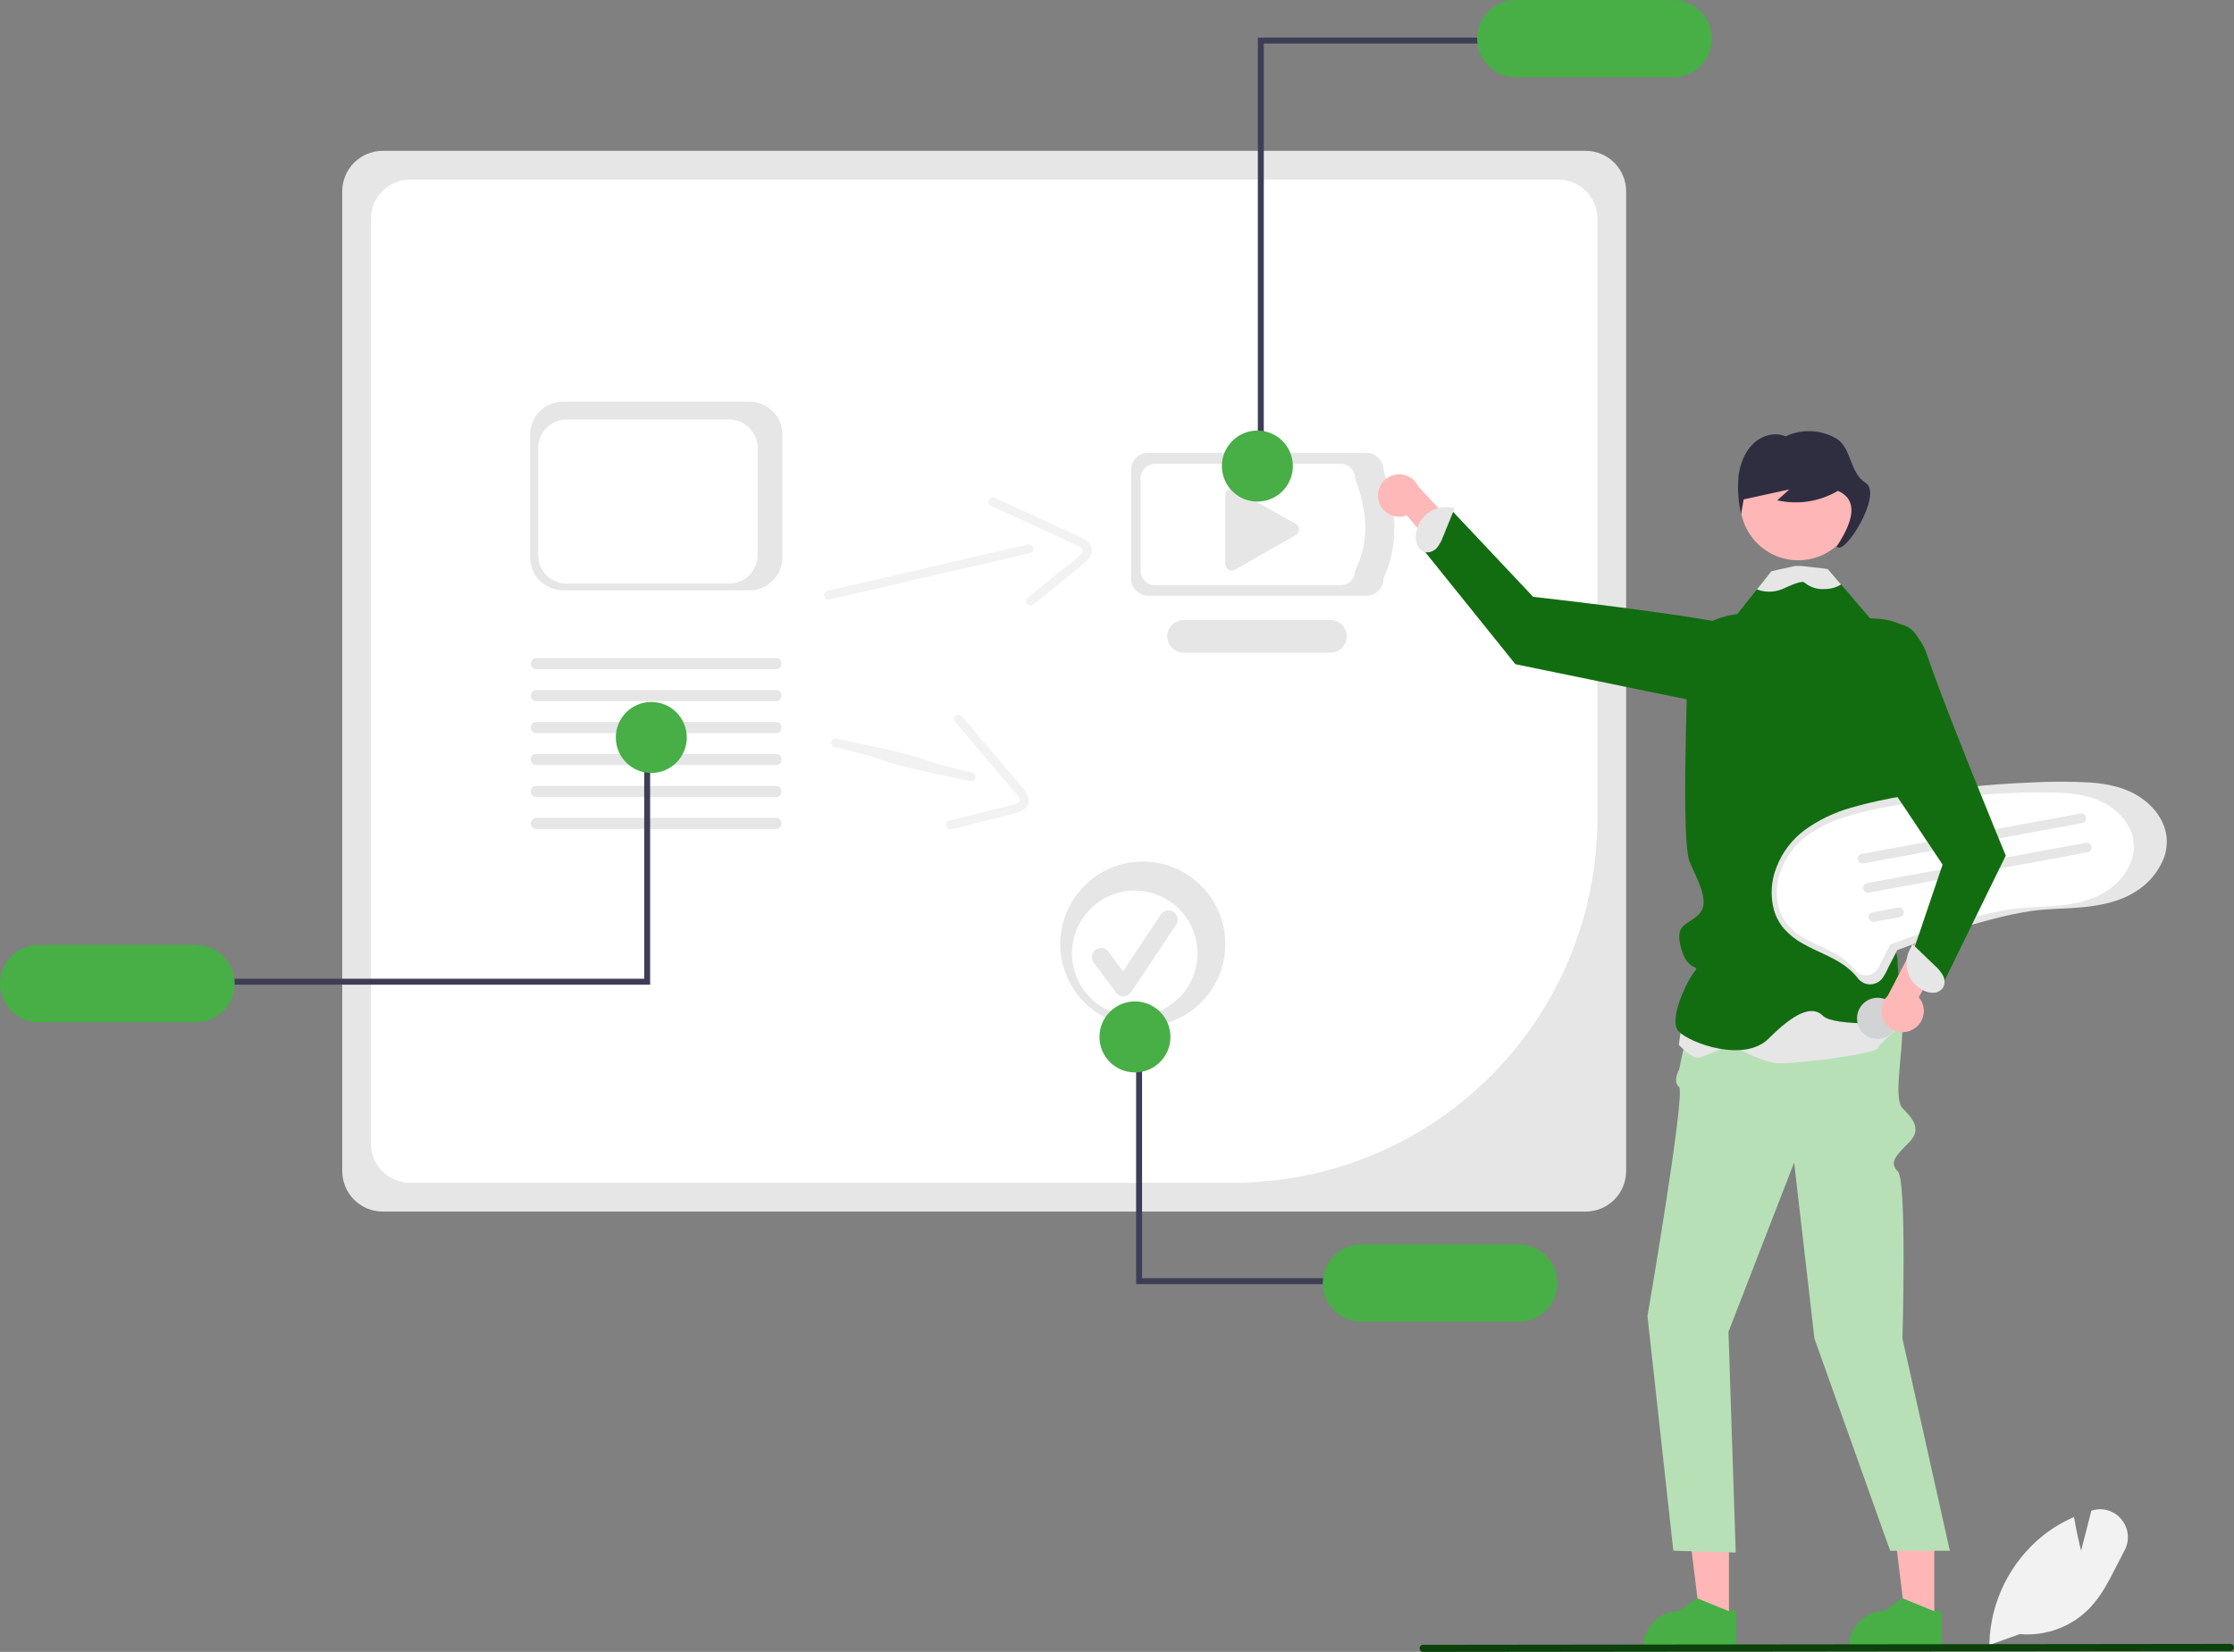 <svg width="622" height="460" viewBox="0 0 622 460" fill="none" xmlns="http://www.w3.org/2000/svg">
<rect x="0" y="0" width="622" height="460" fill="#808080" stroke="none"/>
<g clip-path="url(#clip0_672_909)">
<path d="M441.5 337.383H106.545C103.56 337.38 100.699 336.192 98.589 334.081C96.478 331.97 95.291 329.107 95.288 326.121V53.264C95.291 50.279 96.478 47.416 98.589 45.305C100.699 43.194 103.56 42.006 106.545 42.002H441.5C444.485 42.006 447.346 43.194 449.457 45.305C451.567 47.416 452.754 50.279 452.758 53.264V326.121C452.754 329.107 451.567 331.97 449.457 334.081C447.346 336.192 444.485 337.38 441.5 337.383Z" fill="#E6E6E6"/>
<path d="M114.14 50.019C111.265 50.022 108.509 51.166 106.476 53.2C104.443 55.233 103.3 57.991 103.296 60.867V318.525C103.3 321.401 104.443 324.159 106.476 326.192C108.509 328.226 111.265 329.37 114.14 329.373H343.404C370.273 329.343 396.034 318.651 415.033 299.643C434.033 280.635 444.72 254.864 444.751 227.983V60.867C444.748 57.991 443.604 55.233 441.571 53.2C439.539 51.166 436.782 50.022 433.907 50.019L114.14 50.019Z" fill="white"/>
<path d="M380.421 165.899H319.686C318.419 165.898 317.204 165.394 316.309 164.497C315.413 163.601 314.909 162.386 314.908 161.119V130.877C314.909 129.61 315.413 128.395 316.309 127.499C317.204 126.603 318.419 126.099 319.686 126.097H380.421C381.688 126.099 382.902 126.603 383.798 127.499C384.694 128.395 385.197 129.61 385.199 130.877C388.957 141.579 389.491 151.748 385.199 161.119C385.197 162.386 384.694 163.601 383.798 164.497C382.902 165.394 381.688 165.898 380.421 165.899Z" fill="#E6E6E6"/>
<path d="M373.226 162.976H321.625C320.549 162.975 319.517 162.547 318.756 161.785C317.995 161.024 317.567 159.992 317.566 158.915V133.222C317.567 132.145 317.995 131.113 318.756 130.351C319.517 129.59 320.549 129.162 321.625 129.161H373.226C374.302 129.162 375.334 129.59 376.095 130.351C376.856 131.113 377.284 132.145 377.285 133.222C380.767 142.372 381.328 151.031 377.285 158.915C377.284 159.992 376.856 161.024 376.095 161.785C375.334 162.547 374.302 162.975 373.226 162.976Z" fill="white"/>
<path d="M370.443 181.741H329.529C328.326 181.742 327.171 181.266 326.318 180.416C325.466 179.566 324.986 178.412 324.983 177.208C324.981 176.004 325.457 174.848 326.306 173.995C327.155 173.142 328.309 172.661 329.512 172.658H370.443C371.645 172.661 372.798 173.14 373.647 173.991C374.497 174.843 374.974 175.997 374.974 177.199C374.974 178.402 374.497 179.556 373.647 180.408C372.798 181.259 371.645 181.738 370.443 181.741Z" fill="#E6E6E6"/>
<path d="M342.934 136.098C342.463 136.1 342.013 136.288 341.68 136.621C341.347 136.954 341.16 137.406 341.159 137.877V157.126C341.159 157.436 341.241 157.742 341.396 158.011C341.551 158.281 341.774 158.505 342.042 158.661C342.311 158.817 342.616 158.9 342.926 158.901C343.237 158.902 343.543 158.822 343.813 158.668L360.796 148.98C361.068 148.825 361.295 148.6 361.453 148.328C361.61 148.056 361.693 147.747 361.692 147.433C361.691 147.119 361.607 146.811 361.448 146.54C361.289 146.269 361.061 146.045 360.787 145.891L343.805 136.329C343.539 136.178 343.239 136.099 342.934 136.098Z" fill="#E6E6E6"/>
<path d="M590.702 423.171C589.766 421.98 588.494 421.096 587.051 420.635C585.607 420.173 584.059 420.155 582.605 420.582L582.287 420.677L579.435 431.814C579.008 430.154 578.094 426.407 577.518 422.739L577.468 422.436L577.185 422.56C574.204 423.878 571.401 425.568 568.844 427.59C564.313 431.226 560.628 435.805 558.045 441.009C555.462 446.214 554.043 451.919 553.886 457.728L553.881 457.941L553.876 458.075L554.254 457.941L562.356 455.044C565.943 455.36 569.556 454.871 572.93 453.612C576.305 452.353 579.355 450.357 581.86 447.768C585.134 444.314 587.379 439.871 589.55 435.572C590.186 434.319 590.837 433.027 591.502 431.784C592.245 430.433 592.566 428.891 592.423 427.355C592.28 425.82 591.681 424.363 590.702 423.171Z" fill="#F2F2F2"/>
<path d="M383.788 139.147C383.95 139.99 384.296 140.787 384.8 141.482C385.303 142.177 385.954 142.753 386.704 143.17C387.455 143.587 388.287 143.833 389.144 143.893C390 143.953 390.859 143.824 391.66 143.516L415.876 171.699L418.941 161.295L394.934 135.511C394.327 134.199 393.26 133.155 391.935 132.577C390.611 131.999 389.12 131.928 387.746 132.376C386.372 132.824 385.211 133.761 384.481 135.009C383.751 136.257 383.505 137.729 383.788 139.147Z" fill="#FFB8B8"/>
<path d="M481.383 451.204H473.369L469.557 420.28H481.384L481.383 451.204Z" fill="#FFB6B6"/>
<path d="M481.169 448.585L472.613 445.104L472.367 445.003L467.643 448.585C464.976 448.586 462.418 449.646 460.532 451.533C458.646 453.42 457.586 455.979 457.585 458.648V458.974H483.424V448.585H481.169Z" fill="#48AE46"/>
<path d="M538.551 451.204H530.537L526.725 420.28H538.553L538.551 451.204Z" fill="#FFB6B6"/>
<path d="M538.337 448.585L529.781 445.104L529.536 445.003L524.812 448.585C522.144 448.586 519.586 449.646 517.7 451.533C515.814 453.42 514.754 455.979 514.754 458.648V458.974H540.592V448.585H538.337Z" fill="#48AE46"/>
<path d="M519.637 266.54C519.637 266.54 529.689 277.002 529.689 285.598C529.689 294.193 527.176 305.996 529.689 308.579C532.202 311.163 535.343 314.305 531.574 318.076C527.804 321.847 525.92 323.733 528.432 326.247C530.945 328.76 529.689 372.755 529.689 372.755L542.882 431.833H526.261L505.188 372.755L499.534 323.732L481.249 370.869L483.268 432.34L465.892 431.833L458.7 366.47C458.7 366.47 469.379 304.294 467.495 302.7C465.61 301.107 467.495 297.89 467.495 297.89L472.521 274.082L519.637 266.54Z" fill="#B8E0B7"/>
<path d="M499.957 192.366C499.957 192.366 503.375 178.892 487.629 175.029C471.883 171.166 426.873 166.203 426.873 166.203L404.126 142.056L396.419 153.254L421.919 184.955L482.338 197.371L499.957 192.366Z" fill="#126D11"/>
<path d="M400.165 152.429C400.871 151.513 401.424 150.489 401.802 149.395L405.064 141.376L404.217 141.341C403.045 141.12 401.84 141.15 400.68 141.428C399.521 141.706 398.433 142.226 397.489 142.954C396.544 143.682 395.764 144.601 395.199 145.651C394.634 146.702 394.298 147.86 394.212 149.05C394.105 150.079 394.29 151.117 394.745 152.046C394.977 152.507 395.314 152.906 395.73 153.211C396.146 153.516 396.628 153.718 397.136 153.801C397.714 153.832 398.291 153.723 398.818 153.484C399.345 153.246 399.807 152.883 400.165 152.429Z" fill="#E6E6E6"/>
<path d="M469.313 277.293L467.428 290.961C467.428 290.961 471.197 295.01 473.082 294.504C474.967 293.998 481.877 291.051 481.877 291.051C481.877 291.051 490.044 295.517 494.442 296.023C498.839 296.529 522.083 293.492 522.712 291.973C523.34 290.454 530.642 284.51 530.642 284.51L527.737 267.168L469.313 277.293Z" fill="#E6E6E6"/>
<path d="M530.52 229.478C530.52 229.478 528.925 242.657 530.181 243.87C531.438 245.077 528.925 252.713 526.412 257.741C523.899 262.769 528.297 263.398 528.297 267.168C528.297 270.939 530.181 284.766 530.181 284.766C530.181 284.766 510.706 286.023 507.565 282.881C504.424 279.738 499.398 282.252 492.488 289.166C485.577 296.079 470.569 290.423 467.428 287.28C464.287 284.138 469.872 272.825 471.756 270.631C473.641 268.438 469.941 270.977 468.056 264.026C466.172 257.075 469.872 257.741 473.013 254.599C476.154 251.456 473.013 245.8 470.5 240.143C467.987 234.487 469.872 192.378 469.872 182.322C469.872 172.266 483.693 171.01 483.693 171.01L489.164 164.128L493.185 159.068L501.063 158.754L501.27 158.748L508.891 158.44L512.591 162.751L520.758 172.267L530.181 174.152C537.72 176.666 535.835 192.378 535.835 192.378L530.52 229.478Z" fill="#126D11"/>
<path d="M500.674 156.028C509.593 156.028 516.823 148.795 516.823 139.872C516.823 130.95 509.593 123.717 500.674 123.717C491.756 123.717 484.526 130.95 484.526 139.872C484.526 148.795 491.756 156.028 500.674 156.028Z" fill="#FFB6B6"/>
<path d="M519.398 134.437C514.957 131.712 515.526 124.587 511.246 122.099C509.119 120.872 506.727 120.178 504.274 120.075C501.821 119.972 499.38 120.463 497.157 121.507C494.143 120.217 490.532 121.246 488.12 123.576C485.709 125.906 484.403 129.342 484.019 132.799C483.741 136.272 483.99 139.766 484.758 143.164C484.997 141.799 485.237 140.434 485.476 139.069L498.207 136.285C497.08 137.298 495.953 138.311 494.826 139.324C500.592 140.637 506.641 139.691 511.731 136.679C517.273 139.165 516.268 144.747 511.403 152.155C513.288 155.297 524.459 137.542 519.398 134.437Z" fill="#2F2E41"/>
<path d="M512.591 162.751C512.555 162.78 512.517 162.808 512.478 162.833C511.147 163.627 509.624 164.04 508.074 164.027C506.046 164.196 504.032 163.565 502.464 162.267C501.641 161.488 498.368 163.135 496.22 164.046C493.966 164.98 491.439 165.009 489.165 164.128L493.185 159.068L499.812 157.598H501.466L508.891 158.44L512.591 162.751Z" fill="#E6E6E6"/>
<path d="M621.02 459.746L396.233 460C396.104 460.001 395.976 459.976 395.856 459.927C395.736 459.878 395.627 459.806 395.536 459.715C395.444 459.624 395.37 459.516 395.32 459.396C395.27 459.277 395.244 459.149 395.243 459.02C395.243 458.89 395.268 458.762 395.316 458.642C395.365 458.522 395.437 458.414 395.528 458.322C395.619 458.23 395.727 458.156 395.847 458.106C395.966 458.056 396.094 458.03 396.223 458.029H396.233L621.02 457.775C621.281 457.776 621.53 457.881 621.713 458.065C621.897 458.25 622 458.5 622 458.76C622 459.021 621.897 459.271 621.713 459.455C621.53 459.64 621.281 459.744 621.02 459.746Z" fill="#0B410A"/>
<path d="M351.869 128.842H350.215V10.469H415.279V12.124H351.869V128.842Z" fill="#3F3D56"/>
<path d="M465.879 0H422.039C419.187 0 416.452 1.133 414.435 3.151C412.418 5.168 411.285 7.905 411.285 10.758C411.285 13.611 412.418 16.348 414.435 18.365C416.452 20.383 419.187 21.516 422.039 21.516H465.879C468.731 21.516 471.466 20.383 473.483 18.365C475.5 16.348 476.633 13.611 476.633 10.758C476.633 7.905 475.5 5.168 473.483 3.151C471.466 1.133 468.731 0 465.879 0Z" fill="#48AE46"/>
<path d="M350.082 139.672C355.54 139.672 359.964 135.246 359.964 129.786C359.964 124.326 355.54 119.9 350.082 119.9C344.625 119.9 340.201 124.326 340.201 129.786C340.201 135.246 344.625 139.672 350.082 139.672Z" fill="#48AE46"/>
<path d="M231.009 166.932L274.358 156.896L286.801 154.016C288.357 153.655 287.711 151.258 286.154 151.619L242.804 161.654L230.361 164.535C228.805 164.895 229.451 167.293 231.009 166.932Z" fill="#F2F2F2"/>
<path d="M275.773 140.797L298.979 151.476C299.771 151.75 300.513 152.152 301.175 152.666C301.816 153.293 301.349 153.897 300.827 154.444C299.265 155.903 297.615 157.265 295.887 158.522L286 166.564C284.759 167.573 286.51 169.335 287.74 168.335L296.351 161.331L300.657 157.829C301.876 156.837 303.361 155.824 303.851 154.244C304.881 150.923 300.817 149.603 298.558 148.564L288.452 143.913L277.036 138.659C275.597 137.997 274.323 140.129 275.773 140.797Z" fill="#F2F2F2"/>
<path d="M596.019 222.097C591.884 219.292 586.862 218.251 581.952 217.897C576.372 217.593 570.78 217.6 565.201 217.917C559.405 218.146 553.621 218.566 547.849 219.175C542.085 219.786 536.345 220.585 530.63 221.574C525.513 222.371 520.449 223.48 515.467 224.895C510.751 226.2 506.309 228.346 502.354 231.229C498.883 233.841 496.213 237.375 494.649 241.429C493.113 245.23 492.852 249.428 493.905 253.391C494.466 255.316 495.426 257.101 496.724 258.63C498.223 260.307 499.999 261.714 501.975 262.79C506.076 265.132 510.723 266.541 514.432 269.54C515.41 270.325 516.302 271.212 517.092 272.186C517.628 272.94 518.37 273.523 519.228 273.867C520.042 274.152 520.921 274.189 521.755 273.974C522.59 273.759 523.342 273.302 523.917 272.66C524.66 271.643 525.28 270.541 525.762 269.377L527.719 265.6C527.85 265.27 528.014 264.954 528.208 264.656C528.355 264.481 528.093 264.66 528.143 264.614C528.17 264.588 528.227 264.589 528.259 264.569C528.42 264.488 528.59 264.424 528.764 264.375C530.574 263.685 532.392 263.016 534.218 262.369C540.959 259.965 547.781 257.75 554.711 255.956C558.277 254.999 561.894 254.242 565.544 253.688C570.272 253.015 575.072 253.093 579.821 252.632C584.935 252.137 590.211 251.101 594.596 248.284C598.222 246.08 601.015 242.735 602.539 238.774C603.199 236.886 603.426 234.873 603.201 232.885C602.632 228.388 599.694 224.59 596.019 222.097Z" fill="#E6E6E6"/>
<path d="M587.557 224.624C583.821 222.09 579.282 221.148 574.846 220.828C569.804 220.554 564.75 220.56 559.708 220.846C554.47 221.054 549.244 221.433 544.028 221.984C538.819 222.535 533.632 223.258 528.467 224.151C523.843 224.872 519.267 225.874 514.765 227.152C510.503 228.332 506.489 230.271 502.915 232.877C499.778 235.237 497.366 238.43 495.952 242.093C494.565 245.529 494.329 249.322 495.28 252.904C495.787 254.643 496.655 256.257 497.827 257.638C499.182 259.153 500.787 260.425 502.573 261.397C506.279 263.514 510.478 264.787 513.83 267.497C514.714 268.206 515.52 269.008 516.233 269.888C516.718 270.569 517.388 271.096 518.164 271.407C518.899 271.664 519.694 271.698 520.448 271.504C521.202 271.309 521.882 270.896 522.401 270.316C523.073 269.397 523.632 268.401 524.069 267.35L525.837 263.937C525.955 263.638 526.103 263.352 526.279 263.083C526.412 262.925 526.175 263.087 526.22 263.045C526.245 263.022 526.296 263.023 526.324 263.005C526.471 262.932 526.624 262.873 526.781 262.83C528.417 262.206 530.06 261.601 531.71 261.016C537.802 258.845 543.967 256.843 550.229 255.221C553.452 254.356 556.72 253.672 560.019 253.172C564.291 252.563 568.628 252.634 572.92 252.218C577.541 251.77 582.309 250.834 586.272 248.289C589.549 246.297 592.073 243.274 593.449 239.694C594.046 237.988 594.251 236.169 594.048 234.373C593.533 230.309 590.879 226.877 587.557 224.624Z" fill="white"/>
<path d="M579.732 229.199L518.851 240.433C518.677 240.466 518.498 240.465 518.324 240.429C518.151 240.393 517.986 240.323 517.839 240.223C517.693 240.123 517.568 239.995 517.471 239.847C517.374 239.698 517.307 239.532 517.274 239.358C517.242 239.184 517.244 239.004 517.28 238.831C517.317 238.658 517.387 238.493 517.488 238.347C517.588 238.201 517.716 238.076 517.865 237.979C518.014 237.883 518.18 237.816 518.354 237.784L518.362 237.783L579.244 226.549C579.418 226.517 579.596 226.519 579.769 226.556C579.942 226.593 580.106 226.664 580.252 226.764C580.398 226.865 580.522 226.993 580.618 227.141C580.714 227.29 580.78 227.456 580.813 227.63C580.845 227.804 580.842 227.983 580.805 228.156C580.768 228.329 580.698 228.493 580.597 228.639C580.497 228.784 580.369 228.909 580.221 229.005C580.072 229.101 579.906 229.167 579.732 229.199Z" fill="#E6E6E6"/>
<path d="M581.232 237.334L520.35 248.567C520.176 248.601 519.997 248.599 519.824 248.563C519.65 248.527 519.486 248.457 519.339 248.357C519.193 248.257 519.068 248.129 518.971 247.981C518.874 247.832 518.807 247.666 518.774 247.492C518.742 247.318 518.744 247.139 518.78 246.965C518.817 246.792 518.887 246.627 518.988 246.481C519.088 246.335 519.216 246.21 519.365 246.113C519.513 246.017 519.68 245.951 519.854 245.918L519.862 245.917L580.743 234.683C580.917 234.651 581.096 234.654 581.269 234.691C581.442 234.728 581.606 234.798 581.751 234.899C581.897 234.999 582.022 235.127 582.118 235.276C582.214 235.424 582.28 235.59 582.312 235.764C582.344 235.938 582.342 236.117 582.305 236.29C582.268 236.463 582.197 236.627 582.097 236.773C581.997 236.919 581.869 237.043 581.72 237.139C581.572 237.236 581.406 237.302 581.232 237.334Z" fill="#E6E6E6"/>
<path d="M528.945 255.392L521.85 256.702C521.499 256.765 521.138 256.687 520.845 256.484C520.551 256.281 520.35 255.97 520.286 255.62C520.221 255.269 520.298 254.907 520.5 254.613C520.701 254.319 521.011 254.117 521.361 254.051L528.456 252.742C528.807 252.678 529.169 252.756 529.462 252.959C529.756 253.162 529.957 253.473 530.022 253.823C530.086 254.174 530.009 254.536 529.807 254.831C529.606 255.125 529.295 255.327 528.945 255.392Z" fill="#E6E6E6"/>
<path d="M523.805 289.209C526.914 288.635 528.97 285.648 528.397 282.538C527.823 279.427 524.838 277.37 521.728 277.944C518.619 278.518 516.563 281.504 517.136 284.615C517.71 287.726 520.695 289.783 523.805 289.209Z" fill="#D1D3D4"/>
<path d="M208.732 164.367H156.73C154.316 164.364 152.002 163.403 150.295 161.696C148.588 159.988 147.628 157.673 147.625 155.258V120.971C147.628 118.556 148.588 116.24 150.295 114.533C152.002 112.825 154.316 111.864 156.73 111.861H208.732C211.146 111.864 213.46 112.825 215.167 114.533C216.874 116.24 217.835 118.556 217.837 120.971V155.258C217.835 157.673 216.874 159.988 215.167 161.696C213.46 163.403 211.146 164.364 208.732 164.367Z" fill="#E6E6E6"/>
<path d="M203.017 162.52H157.759C155.658 162.517 153.644 161.681 152.159 160.195C150.673 158.709 149.837 156.694 149.835 154.592V124.751C149.837 122.649 150.673 120.634 152.159 119.148C153.644 117.662 155.658 116.826 157.759 116.823H203.017C205.118 116.826 207.133 117.662 208.618 119.148C210.104 120.634 210.94 122.649 210.942 124.751V154.592C210.94 156.694 210.104 158.709 208.618 160.195C207.133 161.681 205.118 162.517 203.017 162.52Z" fill="white"/>
<path d="M216.056 195.257H149.331C148.919 195.256 148.524 195.092 148.233 194.8C147.941 194.508 147.778 194.112 147.778 193.7C147.778 193.287 147.941 192.892 148.233 192.6C148.524 192.308 148.919 192.143 149.331 192.142H216.056C216.469 192.143 216.864 192.308 217.155 192.6C217.446 192.892 217.61 193.287 217.61 193.7C217.61 194.112 217.446 194.508 217.155 194.8C216.864 195.092 216.469 195.256 216.056 195.257Z" fill="#E6E6E6"/>
<path d="M216.056 186.357H149.331C148.919 186.356 148.524 186.191 148.233 185.899C147.941 185.607 147.778 185.212 147.778 184.799C147.778 184.387 147.941 183.991 148.233 183.699C148.524 183.407 148.919 183.243 149.331 183.242H216.056C216.469 183.243 216.864 183.407 217.155 183.699C217.446 183.991 217.61 184.387 217.61 184.799C217.61 185.212 217.446 185.607 217.155 185.899C216.864 186.191 216.469 186.356 216.056 186.357Z" fill="#E6E6E6"/>
<path d="M216.057 204.158H149.331C148.918 204.158 148.522 203.994 148.23 203.702C147.938 203.41 147.774 203.013 147.774 202.6C147.774 202.187 147.938 201.791 148.23 201.499C148.522 201.207 148.918 201.043 149.331 201.043H216.057C216.469 201.043 216.865 201.207 217.157 201.499C217.449 201.791 217.613 202.187 217.613 202.6C217.613 203.013 217.449 203.41 217.157 203.702C216.865 203.994 216.469 204.158 216.057 204.158Z" fill="#E6E6E6"/>
<path d="M216.057 213.058H149.331C148.918 213.058 148.522 212.894 148.23 212.602C147.938 212.31 147.774 211.914 147.774 211.501C147.774 211.088 147.938 210.691 148.23 210.399C148.522 210.107 148.918 209.943 149.331 209.943H216.057C216.469 209.943 216.865 210.107 217.157 210.399C217.449 210.691 217.613 211.088 217.613 211.501C217.613 211.914 217.449 212.31 217.157 212.602C216.865 212.894 216.469 213.058 216.057 213.058Z" fill="#E6E6E6"/>
<path d="M216.057 221.959H149.331C148.918 221.959 148.522 221.795 148.23 221.503C147.938 221.21 147.774 220.814 147.774 220.401C147.774 219.988 147.938 219.592 148.23 219.3C148.522 219.008 148.918 218.844 149.331 218.844H216.057C216.469 218.844 216.865 219.008 217.157 219.3C217.449 219.592 217.613 219.988 217.613 220.401C217.613 220.814 217.449 221.21 217.157 221.503C216.865 221.795 216.469 221.959 216.057 221.959Z" fill="#E6E6E6"/>
<path d="M216.056 230.859H149.331C148.919 230.858 148.524 230.694 148.233 230.402C147.941 230.11 147.778 229.714 147.778 229.302C147.778 228.889 147.941 228.494 148.233 228.202C148.524 227.91 148.919 227.745 149.331 227.744H216.056C216.469 227.745 216.864 227.91 217.155 228.202C217.446 228.494 217.61 228.889 217.61 229.302C217.61 229.714 217.446 230.11 217.155 230.402C216.864 230.694 216.469 230.858 216.056 230.859Z" fill="#E6E6E6"/>
<path d="M179.358 210.447H181.012V274.203H61.355V272.548H179.358V210.447Z" fill="#3F3D56"/>
<path d="M10.753 284.672H54.594C57.446 284.672 60.181 283.538 62.198 281.521C64.214 279.503 65.347 276.767 65.347 273.914C65.347 271.061 64.214 268.324 62.198 266.307C60.181 264.289 57.446 263.156 54.594 263.156H10.753C7.901 263.156 5.166 264.289 3.15 266.307C1.133 268.324 0 271.061 0 273.914C0 276.767 1.133 279.503 3.15 281.521C5.166 283.538 7.901 284.672 10.753 284.672Z" fill="#48AE46"/>
<path d="M181.337 215.251C186.794 215.251 191.218 210.825 191.218 205.366C191.218 199.906 186.794 195.48 181.337 195.48C175.88 195.48 171.456 199.906 171.456 205.366C171.456 210.825 175.88 215.251 181.337 215.251Z" fill="#48AE46"/>
<path d="M232.411 208.113C246.919 211.197 243.229 211.799 257.736 214.884L270.229 217.54C271.792 217.872 272.22 215.427 270.656 215.094C256.148 212.01 259.839 211.407 245.331 208.323L232.839 205.667C231.276 205.334 230.848 207.78 232.411 208.113Z" fill="#F2F2F2"/>
<path d="M265.826 200.895L282.338 220.393C282.939 220.977 283.442 221.655 283.824 222.4C284.139 223.24 283.462 223.59 282.757 223.864C280.725 224.525 278.654 225.061 276.556 225.469L264.197 228.571C262.646 228.96 263.488 231.298 265.025 230.912L275.789 228.21L281.171 226.86C282.696 226.477 284.469 226.188 285.582 224.963C287.919 222.391 284.795 219.474 283.188 217.576L275.998 209.085L267.875 199.493C266.851 198.284 264.795 199.676 265.826 200.895Z" fill="#F2F2F2"/>
<path d="M318.178 285.892C330.869 285.892 341.157 275.6 341.157 262.903C341.157 250.207 330.869 239.914 318.178 239.914C305.487 239.914 295.198 250.207 295.198 262.903C295.198 275.6 305.487 285.892 318.178 285.892Z" fill="#E6E6E6"/>
<path d="M315.938 282.961C325.586 282.961 333.407 275.137 333.407 265.484C333.407 255.832 325.586 248.007 315.938 248.007C306.29 248.007 298.468 255.832 298.468 265.484C298.468 275.137 306.29 282.961 315.938 282.961Z" fill="white"/>
<path d="M312.803 277.449C312.407 277.449 312.015 277.357 311.66 277.179C311.305 277.002 310.997 276.744 310.759 276.426L304.49 268.064C304.288 267.795 304.141 267.49 304.058 267.164C303.974 266.839 303.956 266.501 304.003 266.168C304.05 265.836 304.163 265.516 304.334 265.227C304.505 264.938 304.731 264.685 304.999 264.484C305.268 264.282 305.573 264.135 305.898 264.052C306.223 263.968 306.562 263.95 306.894 263.997C307.226 264.044 307.546 264.157 307.835 264.328C308.124 264.499 308.376 264.725 308.578 264.993L308.579 264.995L312.681 270.466L323.215 254.658C323.401 254.378 323.64 254.138 323.919 253.951C324.198 253.763 324.511 253.633 324.841 253.567C325.17 253.501 325.509 253.5 325.839 253.565C326.168 253.63 326.482 253.76 326.761 253.946C327.041 254.133 327.281 254.373 327.468 254.652C327.655 254.931 327.785 255.245 327.85 255.574C327.916 255.904 327.916 256.243 327.851 256.573C327.785 256.903 327.655 257.216 327.468 257.495L314.93 276.311C314.704 276.651 314.399 276.932 314.041 277.13C313.683 277.328 313.283 277.437 312.874 277.449C312.851 277.449 312.827 277.449 312.803 277.449Z" fill="#E6E6E6"/>
<path d="M532.747 286.586C533.487 286.15 534.123 285.558 534.609 284.851C535.095 284.143 535.421 283.338 535.562 282.491C535.704 281.644 535.658 280.776 535.428 279.949C535.198 279.122 534.789 278.355 534.231 277.702L552.682 245.447L541.856 246.035L525.595 277.293C524.562 278.304 523.935 279.658 523.834 281.101C523.733 282.543 524.164 283.972 525.045 285.117C525.927 286.263 527.198 287.045 528.617 287.316C530.037 287.586 531.506 287.326 532.747 286.586Z" fill="#FFB8B8"/>
<path d="M511.965 173.524C511.965 173.524 531.507 167.239 536.532 182.322C541.558 197.406 558.453 238.258 558.453 238.258L540.302 275.339L532.135 266.54L540.863 240.772L515.734 203.063L511.965 173.524Z" fill="#126D11"/>
<path d="M540.924 271.552C540.336 270.556 539.59 269.663 538.715 268.907L532.48 262.903L532.133 263.677C531.494 264.684 531.075 265.815 530.903 266.995C530.731 268.176 530.811 269.379 531.136 270.526C531.462 271.674 532.026 272.74 532.792 273.654C533.558 274.568 534.508 275.31 535.581 275.831C536.497 276.312 537.529 276.525 538.56 276.446C539.074 276.402 539.57 276.236 540.007 275.963C540.444 275.69 540.81 275.317 541.076 274.875C541.319 274.349 541.432 273.773 541.405 273.195C541.379 272.617 541.214 272.053 540.924 271.552Z" fill="#E6E6E6"/>
<path d="M317.979 293.831H316.324V357.587H372.289V355.932H317.979V293.831Z" fill="#3F3D56"/>
<path d="M433.643 357.298C433.641 354.446 432.507 351.711 430.491 349.694C428.475 347.677 425.741 346.543 422.89 346.54H379.049C376.197 346.54 373.462 347.673 371.446 349.691C369.429 351.708 368.296 354.445 368.296 357.298C368.296 360.151 369.429 362.887 371.446 364.905C373.462 366.923 376.197 368.056 379.049 368.056H422.89C425.741 368.053 428.475 366.919 430.491 364.902C432.507 362.885 433.641 360.15 433.643 357.298Z" fill="#48AE46"/>
<path d="M315.999 298.635C321.457 298.635 325.881 294.209 325.881 288.75C325.881 283.29 321.457 278.864 315.999 278.864C310.542 278.864 306.118 283.29 306.118 288.75C306.118 294.209 310.542 298.635 315.999 298.635Z" fill="#48AE46"/>
</g>
<defs>
<clipPath id="clip0_672_909">
<rect width="622" height="460" fill="white"/>
</clipPath>
</defs>
</svg>
